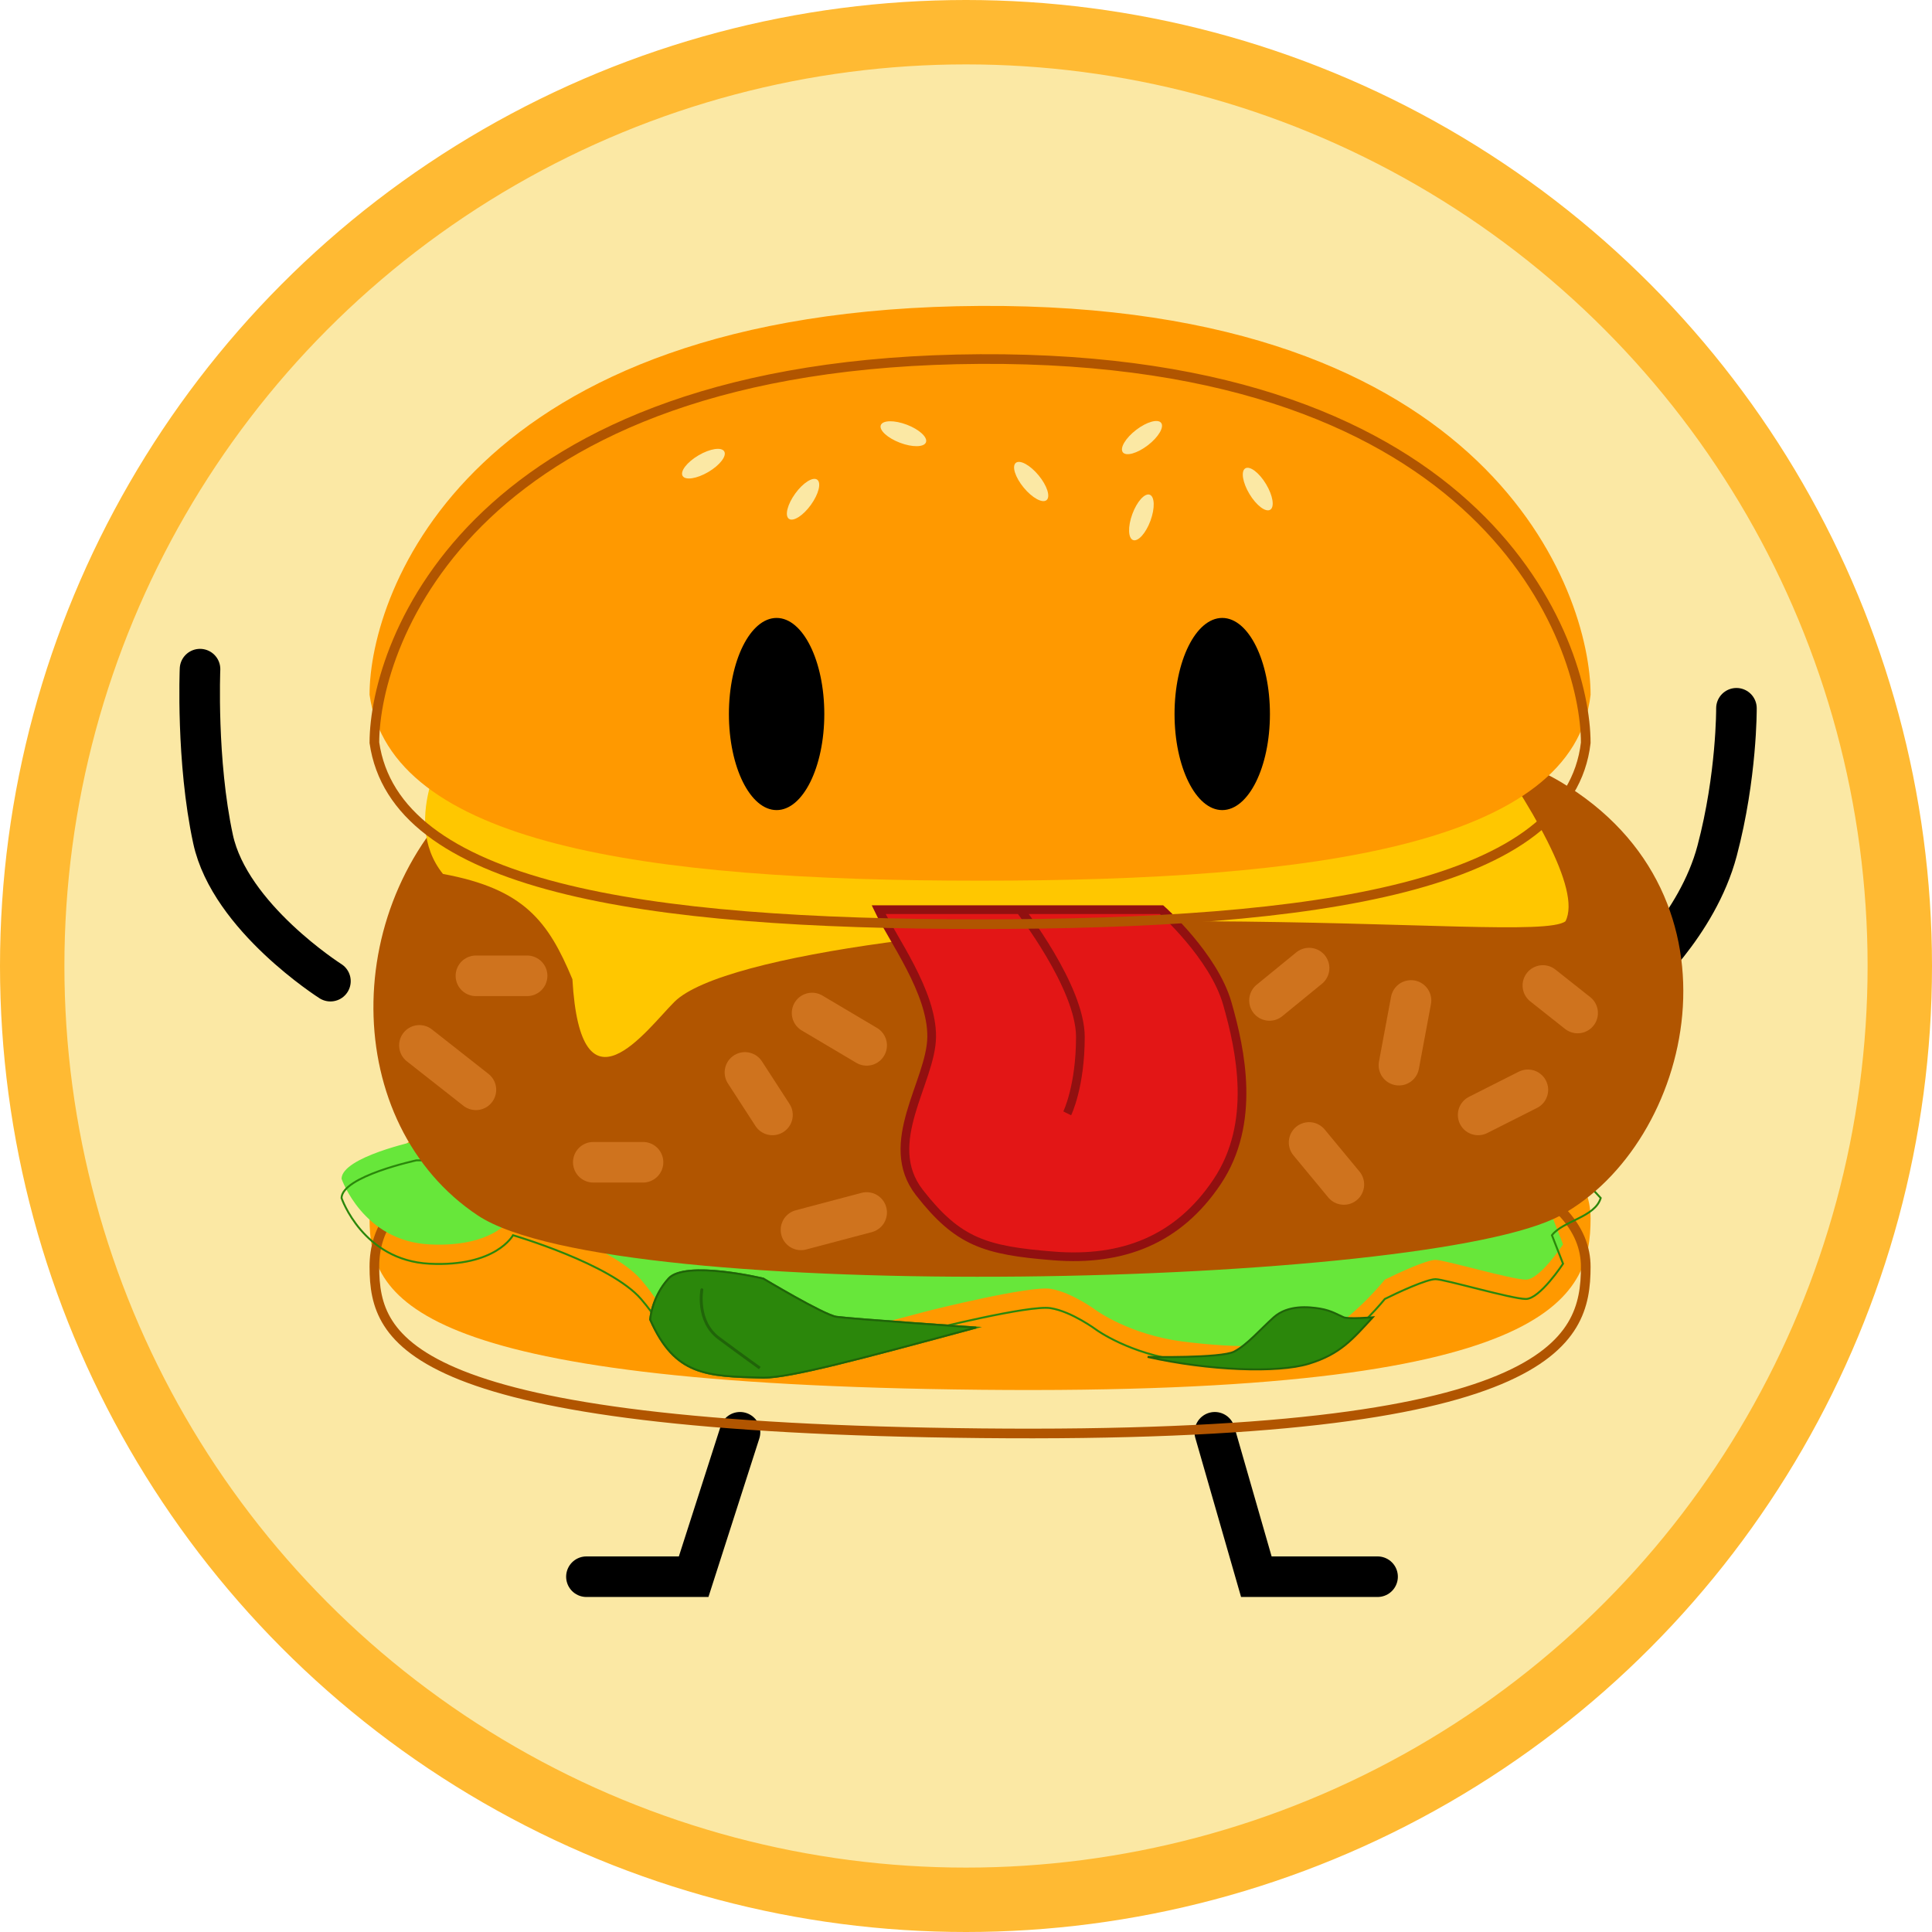 <svg width="300" height="300" viewBox="0 0 300 300" fill="none" xmlns="http://www.w3.org/2000/svg">
<circle cx="150" cy="150" r="145" fill="#FBE8A4" stroke="#FFBA33" stroke-width="10"/>
<g filter="url(#filter0_d_2562_6487)">
<path d="M51.309 151.754C51.309 151.754 35.709 141.854 33.084 129.704C30.459 117.554 31.059 103.304 31.059 103.304M253.659 151.754C253.659 151.754 263.559 143.129 266.634 131.504C269.709 119.879 269.634 109.379 269.634 109.379M114.909 221.804L107.709 244.229H91.059M188.634 221.804L195.084 244.229H213.909" stroke="black" stroke-width="6.3" stroke-linecap="round"/>
</g>
<g filter="url(#filter1_i_2562_6487)">
<path d="M246.984 196.692C246.984 208.94 241.659 224.204 152.334 223.304C63.009 222.404 57.384 208.94 57.384 196.692C57.384 184.444 70.209 171.374 149.559 171.029C228.909 170.683 246.984 184.444 246.984 196.692Z" fill="#FF9900"/>
</g>
<path d="M246.234 196.692C246.234 199.702 245.904 202.79 244.114 205.756C242.325 208.72 239.016 211.66 232.866 214.237C220.523 219.406 196.998 223.004 152.341 222.554C107.681 222.104 84.069 218.509 71.639 213.557C65.442 211.087 62.1 208.309 60.29 205.486C58.481 202.665 58.134 199.699 58.134 196.692C58.134 193.775 58.892 190.839 61.206 188.041C63.534 185.226 67.485 182.495 73.975 180.101C86.97 175.307 109.902 171.952 149.562 171.779C189.213 171.606 213.468 174.961 227.785 179.848C242.114 184.739 246.234 191.055 246.234 196.692Z" stroke="#B15500" stroke-width="1.5"/>
<g filter="url(#filter2_i_2562_6487)">
<path d="M53.034 186.029C53.109 182.654 64.659 180.179 64.659 180.179H236.934C241.583 181.237 244.251 181.154 248.559 186.029C247.659 189.029 242.709 189.554 240.984 191.804L242.709 196.229C242.709 196.229 239.109 201.704 236.934 201.704C234.759 201.704 224.289 198.629 222.909 198.629C221.529 198.629 217.084 200.679 215.034 201.704C215.034 201.704 211.209 206.504 206.484 209.579C201.759 212.654 191.784 212.354 183.609 211.304C175.434 210.254 170.259 206.504 170.259 206.504C170.259 206.504 166.434 203.654 163.134 203.129C159.834 202.604 144.309 206.504 144.309 206.504L126.159 211.304C126.159 211.304 117.984 213.479 110.409 211.304C102.834 209.129 104.259 207.179 99.534 201.704C94.809 196.229 79.659 191.804 79.659 191.804C79.659 191.804 77.034 196.754 66.684 196.229C56.334 195.704 53.034 186.029 53.034 186.029Z" fill="#67E73A"/>
</g>
<path d="M53.034 186.029C53.109 182.654 64.659 180.179 64.659 180.179H236.934C241.583 181.237 244.251 181.154 248.559 186.029C247.659 189.029 242.709 189.554 240.984 191.804L242.709 196.229C242.709 196.229 239.109 201.704 236.934 201.704C234.759 201.704 224.289 198.629 222.909 198.629C221.529 198.629 217.084 200.679 215.034 201.704C215.034 201.704 211.209 206.504 206.484 209.579C201.759 212.654 191.784 212.354 183.609 211.304C175.434 210.254 170.259 206.504 170.259 206.504C170.259 206.504 166.434 203.654 163.134 203.129C159.834 202.604 144.309 206.504 144.309 206.504L126.159 211.304C126.159 211.304 117.984 213.479 110.409 211.304C102.834 209.129 104.259 207.179 99.534 201.704C94.809 196.229 79.659 191.804 79.659 191.804C79.659 191.804 77.034 196.754 66.684 196.229C56.334 195.704 53.034 186.029 53.034 186.029Z" stroke="#2B870B" stroke-width="0.3"/>
<g filter="url(#filter3_i_2562_6487)">
<path d="M66.695 124.401C88.642 105.941 204.892 106.605 234.818 124.401C264.744 142.196 255.3 180.577 234.818 191.734C214.336 202.89 87.976 205.877 66.695 191.734C45.415 177.59 44.749 142.861 66.695 124.401Z" fill="#B15500"/>
</g>
<g filter="url(#filter4_i_2562_6487)">
<path d="M68.559 115.978L209.859 91.528C209.859 91.528 246.684 134.728 241.584 144.554C238.959 146.578 218.055 144.713 185.709 144.554C155.513 144.405 110.886 149.402 103.209 157.079C98.857 161.43 88.659 175.711 87.384 153.553C83.634 144.554 79.884 139.529 67.284 137.204C60.365 128.609 68.559 115.978 68.559 115.978Z" fill="#FFC700"/>
</g>
<g filter="url(#filter5_d_2562_6487)">
<path d="M129.909 202.828C131.859 203.129 152.484 204.553 152.484 204.553C133.036 209.822 122.841 212.532 118.584 212.578C109.643 212.342 104.709 212.288 100.809 203.428C100.809 203.428 101.034 199.828 103.734 196.903C106.434 193.979 118.584 196.903 118.584 196.903C118.584 196.903 127.959 202.528 129.909 202.828Z" fill="#2B870B"/>
<path d="M129.886 202.977C130.869 203.128 136.522 203.56 141.916 203.953C144.617 204.15 147.256 204.338 149.22 204.476C150.202 204.545 151.015 204.602 151.583 204.641L151.585 204.641C142.282 207.161 135.148 209.077 129.802 210.379C124.289 211.721 120.694 212.405 118.585 212.428C118.516 212.427 118.448 212.425 118.379 212.423C114 212.307 110.626 212.218 107.862 211.098C105.078 209.97 102.897 207.786 100.961 203.402L100.961 203.399C100.963 203.374 100.967 203.335 100.973 203.284C100.984 203.182 101.003 203.033 101.034 202.844C101.096 202.467 101.207 201.932 101.402 201.307C101.791 200.056 102.513 198.447 103.844 197.005C104.478 196.318 105.692 195.956 107.206 195.819C108.711 195.683 110.472 195.773 112.155 195.956C113.837 196.138 115.436 196.411 116.614 196.639C117.204 196.753 117.688 196.856 118.024 196.93C118.192 196.967 118.324 196.997 118.413 197.017L118.514 197.041L118.526 197.044L118.534 197.048L118.612 197.095C118.682 197.137 118.783 197.197 118.914 197.275C119.174 197.429 119.548 197.65 120.003 197.916C120.913 198.449 122.147 199.162 123.442 199.884C124.736 200.607 126.094 201.339 127.25 201.91C127.828 202.196 128.358 202.442 128.805 202.626C129.249 202.809 129.623 202.936 129.886 202.977Z" stroke="#206409" stroke-width="0.3"/>
</g>
<path d="M109.206 200.319C109.228 200.197 109.148 200.08 109.026 200.057C108.903 200.034 108.786 200.115 108.763 200.237L109.206 200.319ZM117.985 212.428C118.115 212.245 118.115 212.245 118.115 212.245C118.115 212.245 118.115 212.245 118.115 212.245C118.115 212.245 118.115 212.245 118.114 212.245C118.114 212.244 118.114 212.244 118.113 212.243C118.112 212.242 118.11 212.241 118.107 212.239C118.101 212.235 118.093 212.229 118.082 212.222C118.061 212.206 118.028 212.183 117.986 212.153C117.901 212.093 117.776 212.003 117.615 211.888C117.293 211.657 116.827 211.322 116.251 210.905C115.098 210.071 113.506 208.91 111.744 207.598L111.475 207.959C113.239 209.272 114.833 210.435 115.987 211.27C116.564 211.687 117.031 212.023 117.353 212.254C117.515 212.369 117.64 212.459 117.725 212.519C117.767 212.55 117.8 212.573 117.821 212.588C117.832 212.596 117.84 212.602 117.846 212.606C117.849 212.608 117.851 212.609 117.852 212.61C117.853 212.611 117.853 212.611 117.854 212.611C117.854 212.611 117.854 212.612 117.854 212.612C117.854 212.612 117.854 212.612 117.854 212.612C117.854 212.612 117.854 212.612 117.985 212.428ZM111.744 207.598C110.047 206.334 109.409 204.526 109.198 203.013C109.093 202.257 109.095 201.581 109.124 201.094C109.138 200.851 109.159 200.655 109.176 200.521C109.185 200.455 109.192 200.403 109.198 200.369C109.2 200.352 109.203 200.339 109.204 200.33C109.205 200.326 109.205 200.323 109.206 200.321C109.206 200.32 109.206 200.32 109.206 200.319C109.206 200.319 109.206 200.319 109.206 200.319C109.206 200.319 109.206 200.319 109.206 200.319C109.206 200.319 109.206 200.319 108.985 200.278C108.763 200.237 108.763 200.238 108.763 200.238C108.763 200.238 108.763 200.238 108.763 200.238C108.763 200.238 108.763 200.239 108.763 200.239C108.763 200.24 108.763 200.241 108.763 200.242C108.762 200.245 108.761 200.249 108.76 200.254C108.759 200.265 108.756 200.279 108.753 200.299C108.747 200.337 108.739 200.393 108.73 200.464C108.711 200.607 108.689 200.813 108.675 201.068C108.645 201.577 108.642 202.284 108.752 203.075C108.973 204.656 109.647 206.597 111.475 207.959L111.744 207.598Z" fill="#206409"/>
<g filter="url(#filter6_d_2562_6487)">
<path d="M191.634 209.278C189.609 210.328 178.209 210.103 178.209 210.103C187.596 212.222 198.384 212.653 203.259 211.153C208.134 209.653 209.993 207.388 213.159 203.953C213.159 203.953 209.409 204.253 208.659 203.953C207.909 203.653 206.784 202.903 204.984 202.603C203.184 202.303 199.959 202.003 197.784 203.953C195.609 205.903 193.659 208.228 191.634 209.278Z" fill="#2B870B"/>
<path d="M191.634 209.278C189.609 210.328 178.209 210.103 178.209 210.103C187.596 212.222 198.384 212.653 203.259 211.153C208.134 209.653 209.993 207.388 213.159 203.953C213.159 203.953 209.409 204.253 208.659 203.953C207.909 203.653 206.784 202.903 204.984 202.603C203.184 202.303 199.959 202.003 197.784 203.953C195.609 205.903 193.659 208.228 191.634 209.278Z" stroke="#206409" stroke-width="0.3"/>
</g>
<path d="M144.67 161.003C144.741 154.045 138.63 145.864 136.434 141.253H158.398H180.362C180.362 141.253 188.458 148.422 190.57 155.802C192.682 163.182 195.063 174.411 189.009 183.478C182.954 192.545 174.308 195.865 163.607 195.021C152.907 194.178 148.753 192.842 142.769 185.181C136.786 177.52 144.6 167.961 144.67 161.003Z" fill="#E31616"/>
<path d="M158.398 141.253H180.362C180.362 141.253 188.458 148.422 190.57 155.802C192.682 163.182 195.063 174.411 189.009 183.478C182.954 192.545 174.308 195.865 163.607 195.021C152.907 194.178 148.753 192.842 142.769 185.181C136.786 177.52 144.6 167.961 144.67 161.003C144.741 154.045 138.63 145.864 136.434 141.253H158.398ZM158.398 141.253C158.398 141.253 167.761 153.272 167.761 161.003C167.761 168.735 165.719 172.881 165.719 172.881" stroke="#911010" stroke-width="1.35"/>
<g filter="url(#filter7_i_2562_6487)">
<path d="M246.984 115.378C244.359 138.553 204.54 144.253 152.184 144.253C99.827 144.253 60.684 138.553 57.384 115.378C57.384 99.431 72.834 55.453 152.184 55.003C231.534 54.553 246.984 99.431 246.984 115.378Z" fill="#FF9900"/>
</g>
<path d="M246.234 115.336C244.958 126.387 234.816 133.473 218.047 137.78C201.317 142.077 178.353 143.503 152.184 143.503C126.015 143.503 103.22 142.077 86.575 137.78C69.905 133.477 59.739 126.392 58.134 115.325C58.151 107.535 61.948 92.792 75.543 79.924C89.154 67.041 112.654 55.977 152.188 55.753C191.717 55.529 215.213 66.592 228.822 79.584C242.423 92.569 246.22 107.545 246.234 115.336Z" stroke="#B15500" stroke-width="1.5"/>
<ellipse cx="120.591" cy="110.872" rx="7.406" ry="14.919" fill="black"/>
<ellipse cx="189.788" cy="110.872" rx="7.406" ry="14.919" fill="black"/>
<g filter="url(#filter8_d_2562_6487)">
<ellipse cx="109.227" cy="71.398" rx="3.75" ry="1.5" transform="rotate(-30.486 109.227 71.398)" fill="#FBE8A4"/>
</g>
<g filter="url(#filter9_d_2562_6487)">
<ellipse cx="177.327" cy="67.349" rx="3.75" ry="1.5" transform="rotate(-37.541 177.327 67.349)" fill="#FBE8A4"/>
</g>
<g filter="url(#filter10_d_2562_6487)">
<ellipse cx="177.236" cy="79.74" rx="3.75" ry="1.5" transform="rotate(-69.814 177.236 79.74)" fill="#FBE8A4"/>
</g>
<g filter="url(#filter11_d_2562_6487)">
<ellipse cx="140.277" cy="66.748" rx="3.75" ry="1.5" transform="rotate(20.814 140.277 66.748)" fill="#FBE8A4"/>
</g>
<g filter="url(#filter12_d_2562_6487)">
<ellipse cx="160.12" cy="74.168" rx="3.75" ry="1.5" transform="rotate(50.45 160.12 74.168)" fill="#FBE8A4"/>
</g>
<g filter="url(#filter13_d_2562_6487)">
<ellipse cx="195.303" cy="75.34" rx="3.75" ry="1.5" transform="rotate(-121.05 195.303 75.34)" fill="#FBE8A4"/>
</g>
<g filter="url(#filter14_d_2562_6487)">
<ellipse cx="124.696" cy="76.921" rx="3.75" ry="1.5" transform="rotate(-54.147 124.696 76.921)" fill="#FBE8A4"/>
</g>
<path d="M65.125 162.325L73.9 169.225M92.125 180.475H99.85M115.675 166.525L119.95 173.125M217.225 165.4L219.1 155.35M229.525 173.125L237.25 169.225M203.275 177.4L208.675 183.925M126.1 157.3L134.575 162.325M203.275 150.325L197.125 155.35M239.575 153.025L244.975 157.3M73.9 151.525H81.85M124.375 190.975L134.575 188.275" stroke="#CF731E" stroke-width="6.3" stroke-linecap="round"/>
<defs>
<filter id="filter0_d_2562_6487" x="27.25" y="100.153" width="246.135" height="148.426" filterUnits="userSpaceOnUse" color-interpolation-filters="sRGB">
<feFlood flood-opacity="0" result="BackgroundImageFix"/>
<feColorMatrix in="SourceAlpha" type="matrix" values="0 0 0 0 0 0 0 0 0 0 0 0 0 0 0 0 0 0 127 0" result="hardAlpha"/>
<feOffset dy="0.6"/>
<feGaussianBlur stdDeviation="0.3"/>
<feComposite in2="hardAlpha" operator="out"/>
<feColorMatrix type="matrix" values="0 0 0 0 0 0 0 0 0 0 0 0 0 0 0 0 0 0 0.25 0"/>
<feBlend mode="normal" in2="BackgroundImageFix" result="effect1_dropShadow_2562_6487"/>
<feBlend mode="normal" in="SourceGraphic" in2="effect1_dropShadow_2562_6487" result="shape"/>
</filter>
<filter id="filter1_i_2562_6487" x="57.384" y="168.022" width="189.6" height="55.319" filterUnits="userSpaceOnUse" color-interpolation-filters="sRGB">
<feFlood flood-opacity="0" result="BackgroundImageFix"/>
<feBlend mode="normal" in="SourceGraphic" in2="BackgroundImageFix" result="shape"/>
<feColorMatrix in="SourceAlpha" type="matrix" values="0 0 0 0 0 0 0 0 0 0 0 0 0 0 0 0 0 0 127 0" result="hardAlpha"/>
<feOffset dy="-7.5"/>
<feGaussianBlur stdDeviation="1.5"/>
<feComposite in2="hardAlpha" operator="arithmetic" k2="-1" k3="1"/>
<feColorMatrix type="matrix" values="0 0 0 0 1 0 0 0 0 1 0 0 0 0 1 0 0 0 0.2 0"/>
<feBlend mode="normal" in2="shape" result="effect1_innerShadow_2562_6487"/>
</filter>
<filter id="filter2_i_2562_6487" x="52.884" y="177.028" width="195.843" height="35.392" filterUnits="userSpaceOnUse" color-interpolation-filters="sRGB">
<feFlood flood-opacity="0" result="BackgroundImageFix"/>
<feBlend mode="normal" in="SourceGraphic" in2="BackgroundImageFix" result="shape"/>
<feColorMatrix in="SourceAlpha" type="matrix" values="0 0 0 0 0 0 0 0 0 0 0 0 0 0 0 0 0 0 127 0" result="hardAlpha"/>
<feOffset dy="-3"/>
<feGaussianBlur stdDeviation="3.75"/>
<feComposite in2="hardAlpha" operator="arithmetic" k2="-1" k3="1"/>
<feColorMatrix type="matrix" values="0 0 0 0 0 0 0 0 0 0 0 0 0 0 0 0 0 0 0.25 0"/>
<feBlend mode="normal" in2="shape" result="effect1_innerShadow_2562_6487"/>
</filter>
<filter id="filter3_i_2562_6487" x="50.484" y="107.804" width="210.9" height="93.45" filterUnits="userSpaceOnUse" color-interpolation-filters="sRGB">
<feFlood flood-opacity="0" result="BackgroundImageFix"/>
<feBlend mode="normal" in="SourceGraphic" in2="BackgroundImageFix" result="shape"/>
<feColorMatrix in="SourceAlpha" type="matrix" values="0 0 0 0 0 0 0 0 0 0 0 0 0 0 0 0 0 0 127 0" result="hardAlpha"/>
<feOffset dx="7.5" dy="-3"/>
<feGaussianBlur stdDeviation="3.75"/>
<feComposite in2="hardAlpha" operator="arithmetic" k2="-1" k3="1"/>
<feColorMatrix type="matrix" values="0 0 0 0 0 0 0 0 0 0 0 0 0 0 0 0 0 0 0.25 0"/>
<feBlend mode="normal" in2="shape" result="effect1_innerShadow_2562_6487"/>
</filter>
<filter id="filter4_i_2562_6487" x="64.508" y="90.028" width="179.061" height="75.599" filterUnits="userSpaceOnUse" color-interpolation-filters="sRGB">
<feFlood flood-opacity="0" result="BackgroundImageFix"/>
<feBlend mode="normal" in="SourceGraphic" in2="BackgroundImageFix" result="shape"/>
<feColorMatrix in="SourceAlpha" type="matrix" values="0 0 0 0 0 0 0 0 0 0 0 0 0 0 0 0 0 0 127 0" result="hardAlpha"/>
<feOffset dx="1.5" dy="-1.5"/>
<feGaussianBlur stdDeviation="3.75"/>
<feComposite in2="hardAlpha" operator="arithmetic" k2="-1" k3="1"/>
<feColorMatrix type="matrix" values="0 0 0 0 1 0 0 0 0 1 0 0 0 0 1 0 0 0 0.4 0"/>
<feBlend mode="normal" in2="shape" result="effect1_innerShadow_2562_6487"/>
</filter>
<filter id="filter5_d_2562_6487" x="97.809" y="194.104" width="57.675" height="22.975" filterUnits="userSpaceOnUse" color-interpolation-filters="sRGB">
<feFlood flood-opacity="0" result="BackgroundImageFix"/>
<feColorMatrix in="SourceAlpha" type="matrix" values="0 0 0 0 0 0 0 0 0 0 0 0 0 0 0 0 0 0 127 0" result="hardAlpha"/>
<feOffset dy="1.5"/>
<feGaussianBlur stdDeviation="1.5"/>
<feComposite in2="hardAlpha" operator="out"/>
<feColorMatrix type="matrix" values="0 0 0 0 0 0 0 0 0 0 0 0 0 0 0 0 0 0 0.25 0"/>
<feBlend mode="normal" in2="BackgroundImageFix" result="effect1_dropShadow_2562_6487"/>
<feBlend mode="normal" in="SourceGraphic" in2="effect1_dropShadow_2562_6487" result="shape"/>
</filter>
<filter id="filter6_d_2562_6487" x="175.176" y="199.833" width="41.353" height="15.958" filterUnits="userSpaceOnUse" color-interpolation-filters="sRGB">
<feFlood flood-opacity="0" result="BackgroundImageFix"/>
<feColorMatrix in="SourceAlpha" type="matrix" values="0 0 0 0 0 0 0 0 0 0 0 0 0 0 0 0 0 0 127 0" result="hardAlpha"/>
<feOffset dy="0.6"/>
<feGaussianBlur stdDeviation="1.5"/>
<feComposite in2="hardAlpha" operator="out"/>
<feColorMatrix type="matrix" values="0 0 0 0 0 0 0 0 0 0 0 0 0 0 0 0 0 0 0.25 0"/>
<feBlend mode="normal" in2="BackgroundImageFix" result="effect1_dropShadow_2562_6487"/>
<feBlend mode="normal" in="SourceGraphic" in2="effect1_dropShadow_2562_6487" result="shape"/>
</filter>
<filter id="filter7_i_2562_6487" x="57.384" y="52" width="189.6" height="92.253" filterUnits="userSpaceOnUse" color-interpolation-filters="sRGB">
<feFlood flood-opacity="0" result="BackgroundImageFix"/>
<feBlend mode="normal" in="SourceGraphic" in2="BackgroundImageFix" result="shape"/>
<feColorMatrix in="SourceAlpha" type="matrix" values="0 0 0 0 0 0 0 0 0 0 0 0 0 0 0 0 0 0 127 0" result="hardAlpha"/>
<feOffset dy="-7.5"/>
<feGaussianBlur stdDeviation="1.5"/>
<feComposite in2="hardAlpha" operator="arithmetic" k2="-1" k3="1"/>
<feColorMatrix type="matrix" values="0 0 0 0 1 0 0 0 0 1 0 0 0 0 1 0 0 0 0.2 0"/>
<feBlend mode="normal" in2="shape" result="effect1_innerShadow_2562_6487"/>
</filter>
<filter id="filter8_d_2562_6487" x="102.906" y="66.698" width="12.642" height="10.601" filterUnits="userSpaceOnUse" color-interpolation-filters="sRGB">
<feFlood flood-opacity="0" result="BackgroundImageFix"/>
<feColorMatrix in="SourceAlpha" type="matrix" values="0 0 0 0 0 0 0 0 0 0 0 0 0 0 0 0 0 0 127 0" result="hardAlpha"/>
<feOffset dy="0.6"/>
<feGaussianBlur stdDeviation="1.5"/>
<feComposite in2="hardAlpha" operator="out"/>
<feColorMatrix type="matrix" values="0 0 0 0 0 0 0 0 0 0 0 0 0 0 0 0 0 0 0.25 0"/>
<feBlend mode="normal" in2="BackgroundImageFix" result="effect1_dropShadow_2562_6487"/>
<feBlend mode="normal" in="SourceGraphic" in2="effect1_dropShadow_2562_6487" result="shape"/>
</filter>
<filter id="filter9_d_2562_6487" x="171.215" y="62.373" width="12.224" height="11.152" filterUnits="userSpaceOnUse" color-interpolation-filters="sRGB">
<feFlood flood-opacity="0" result="BackgroundImageFix"/>
<feColorMatrix in="SourceAlpha" type="matrix" values="0 0 0 0 0 0 0 0 0 0 0 0 0 0 0 0 0 0 127 0" result="hardAlpha"/>
<feOffset dy="0.6"/>
<feGaussianBlur stdDeviation="1.5"/>
<feComposite in2="hardAlpha" operator="out"/>
<feColorMatrix type="matrix" values="0 0 0 0 0 0 0 0 0 0 0 0 0 0 0 0 0 0 0.25 0"/>
<feBlend mode="normal" in2="BackgroundImageFix" result="effect1_dropShadow_2562_6487"/>
<feBlend mode="normal" in="SourceGraphic" in2="effect1_dropShadow_2562_6487" result="shape"/>
</filter>
<filter id="filter10_d_2562_6487" x="172.324" y="73.783" width="9.824" height="13.115" filterUnits="userSpaceOnUse" color-interpolation-filters="sRGB">
<feFlood flood-opacity="0" result="BackgroundImageFix"/>
<feColorMatrix in="SourceAlpha" type="matrix" values="0 0 0 0 0 0 0 0 0 0 0 0 0 0 0 0 0 0 127 0" result="hardAlpha"/>
<feOffset dy="0.6"/>
<feGaussianBlur stdDeviation="1.5"/>
<feComposite in2="hardAlpha" operator="out"/>
<feColorMatrix type="matrix" values="0 0 0 0 0 0 0 0 0 0 0 0 0 0 0 0 0 0 0.25 0"/>
<feBlend mode="normal" in2="BackgroundImageFix" result="effect1_dropShadow_2562_6487"/>
<feBlend mode="normal" in="SourceGraphic" in2="effect1_dropShadow_2562_6487" result="shape"/>
</filter>
<filter id="filter11_d_2562_6487" x="133.73" y="62.414" width="13.093" height="9.868" filterUnits="userSpaceOnUse" color-interpolation-filters="sRGB">
<feFlood flood-opacity="0" result="BackgroundImageFix"/>
<feColorMatrix in="SourceAlpha" type="matrix" values="0 0 0 0 0 0 0 0 0 0 0 0 0 0 0 0 0 0 127 0" result="hardAlpha"/>
<feOffset dy="0.6"/>
<feGaussianBlur stdDeviation="1.5"/>
<feComposite in2="hardAlpha" operator="out"/>
<feColorMatrix type="matrix" values="0 0 0 0 0 0 0 0 0 0 0 0 0 0 0 0 0 0 0.25 0"/>
<feBlend mode="normal" in2="BackgroundImageFix" result="effect1_dropShadow_2562_6487"/>
<feBlend mode="normal" in="SourceGraphic" in2="effect1_dropShadow_2562_6487" result="shape"/>
</filter>
<filter id="filter12_d_2562_6487" x="154.466" y="68.722" width="11.308" height="12.092" filterUnits="userSpaceOnUse" color-interpolation-filters="sRGB">
<feFlood flood-opacity="0" result="BackgroundImageFix"/>
<feColorMatrix in="SourceAlpha" type="matrix" values="0 0 0 0 0 0 0 0 0 0 0 0 0 0 0 0 0 0 127 0" result="hardAlpha"/>
<feOffset dy="0.6"/>
<feGaussianBlur stdDeviation="1.5"/>
<feComposite in2="hardAlpha" operator="out"/>
<feColorMatrix type="matrix" values="0 0 0 0 0 0 0 0 0 0 0 0 0 0 0 0 0 0 0.25 0"/>
<feBlend mode="normal" in2="BackgroundImageFix" result="effect1_dropShadow_2562_6487"/>
<feBlend mode="normal" in="SourceGraphic" in2="effect1_dropShadow_2562_6487" result="shape"/>
</filter>
<filter id="filter13_d_2562_6487" x="189.98" y="69.634" width="10.645" height="12.611" filterUnits="userSpaceOnUse" color-interpolation-filters="sRGB">
<feFlood flood-opacity="0" result="BackgroundImageFix"/>
<feColorMatrix in="SourceAlpha" type="matrix" values="0 0 0 0 0 0 0 0 0 0 0 0 0 0 0 0 0 0 127 0" result="hardAlpha"/>
<feOffset dy="0.6"/>
<feGaussianBlur stdDeviation="1.5"/>
<feComposite in2="hardAlpha" operator="out"/>
<feColorMatrix type="matrix" values="0 0 0 0 0 0 0 0 0 0 0 0 0 0 0 0 0 0 0.25 0"/>
<feBlend mode="normal" in2="BackgroundImageFix" result="effect1_dropShadow_2562_6487"/>
<feBlend mode="normal" in="SourceGraphic" in2="effect1_dropShadow_2562_6487" result="shape"/>
</filter>
<filter id="filter14_d_2562_6487" x="119.186" y="71.357" width="11.021" height="12.329" filterUnits="userSpaceOnUse" color-interpolation-filters="sRGB">
<feFlood flood-opacity="0" result="BackgroundImageFix"/>
<feColorMatrix in="SourceAlpha" type="matrix" values="0 0 0 0 0 0 0 0 0 0 0 0 0 0 0 0 0 0 127 0" result="hardAlpha"/>
<feOffset dy="0.6"/>
<feGaussianBlur stdDeviation="1.5"/>
<feComposite in2="hardAlpha" operator="out"/>
<feColorMatrix type="matrix" values="0 0 0 0 0 0 0 0 0 0 0 0 0 0 0 0 0 0 0.25 0"/>
<feBlend mode="normal" in2="BackgroundImageFix" result="effect1_dropShadow_2562_6487"/>
<feBlend mode="normal" in="SourceGraphic" in2="effect1_dropShadow_2562_6487" result="shape"/>
</filter>
</defs>
</svg>
